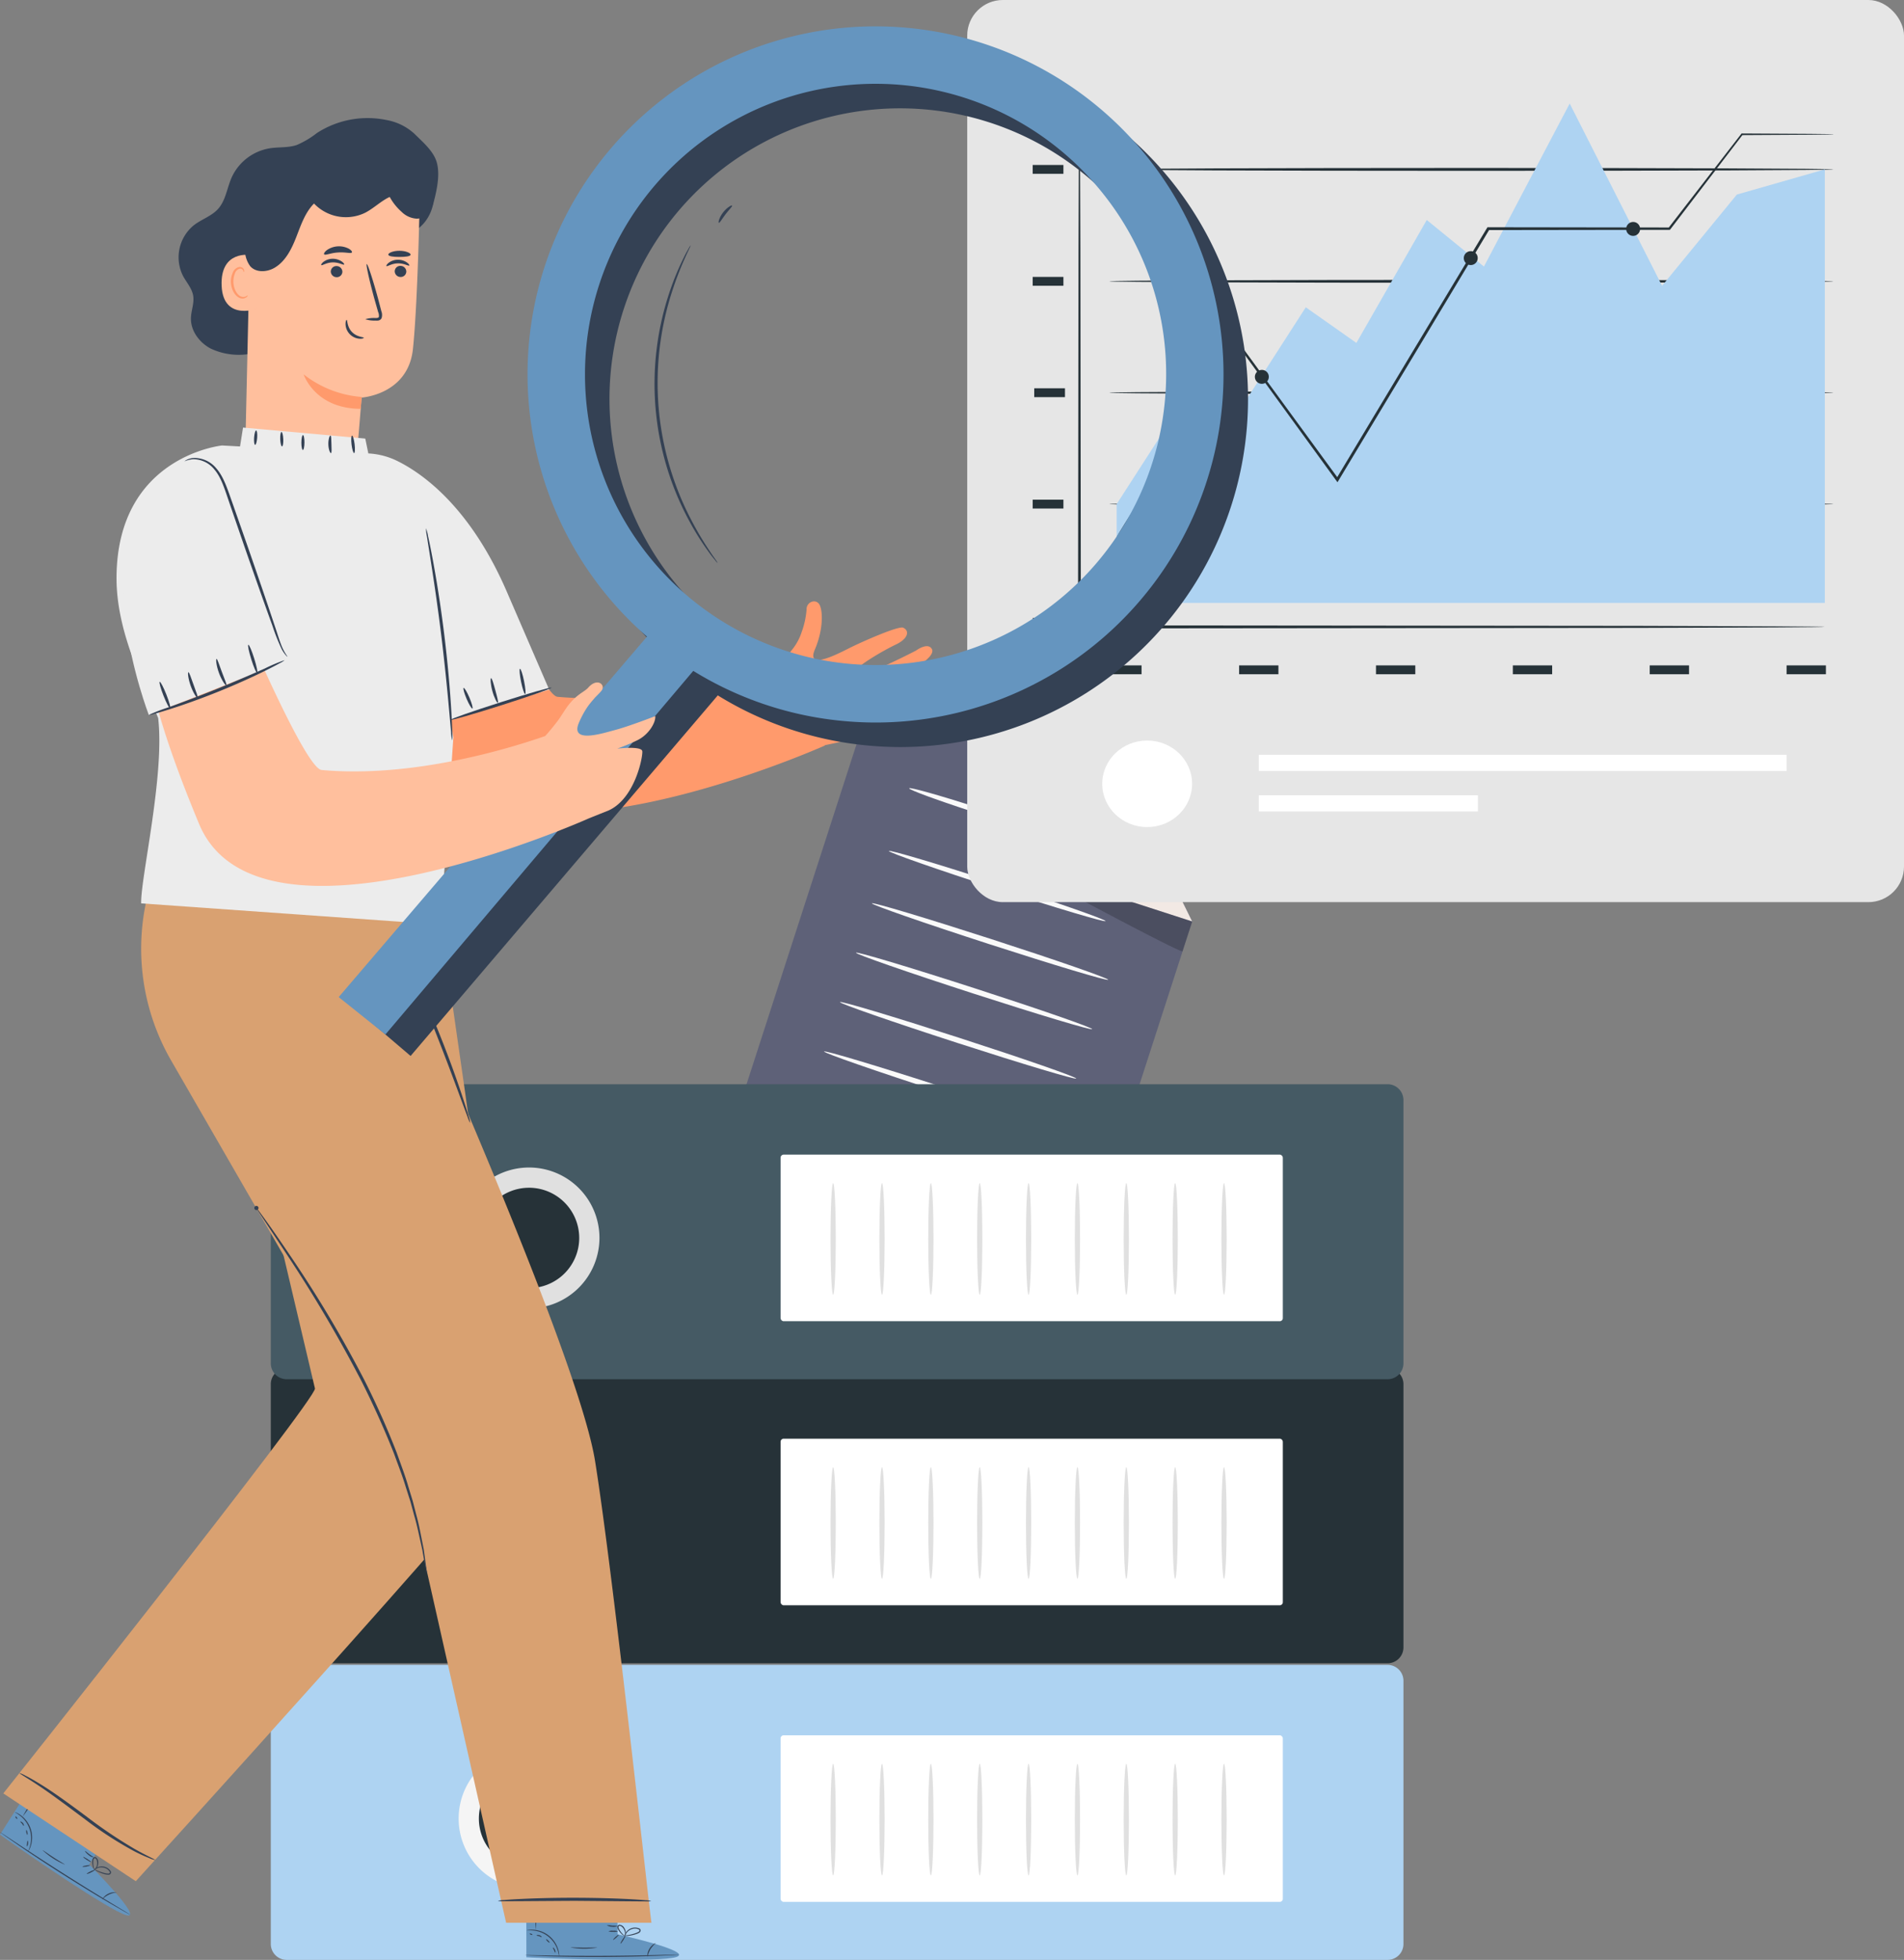 <svg xmlns="http://www.w3.org/2000/svg" width="449.744" height="462.848" viewBox="0 0 449.744 462.848">
  <rect x="0" y="0" width="449.744" height="462.848" fill="#808080" stroke="none"/>
  <g id="Grupo_93048" data-name="Grupo 93048" transform="translate(-888.439 -19830.184)">
    <g id="Sheets" transform="translate(1063.761 19988.893)">
      <g id="Grupo_81879" data-name="Grupo 81879" transform="translate(0 0)">
        <g id="Grupo_81848" data-name="Grupo 81848" transform="translate(0 0)">
          <g id="Grupo_81829" data-name="Grupo 81829">
            <g id="Grupo_81828" data-name="Grupo 81828">
              <g id="Grupo_81827" data-name="Grupo 81827">
                <g id="Grupo_81826" data-name="Grupo 81826">
                  <g id="Grupo_81825" data-name="Grupo 81825">
                    <g id="Grupo_81824" data-name="Grupo 81824">
                      <path id="Trazado_139735" data-name="Trazado 139735" d="M117.24,195.156,50.022,173.412a8.839,8.839,0,0,1-5.689-11.131l30.1-93.037a8.84,8.84,0,0,1,11.131-5.69l42.63,13.79,22,44.686-21.816,67.436A8.84,8.84,0,0,1,117.24,195.156Z" transform="translate(-43.901 -63.121)" fill="#5e6178"/>
                    </g>
                  </g>
                </g>
              </g>
            </g>
          </g>
          <g id="Grupo_81835" data-name="Grupo 81835" transform="translate(75.416 14.222)">
            <g id="Grupo_81834" data-name="Grupo 81834">
              <g id="Grupo_81833" data-name="Grupo 81833">
                <g id="Grupo_81832" data-name="Grupo 81832">
                  <g id="Grupo_81831" data-name="Grupo 81831">
                    <g id="Grupo_81830" data-name="Grupo 81830">
                      <path id="Trazado_139736" data-name="Trazado 139736" d="M106.515,73.256,98.044,99.44a8.221,8.221,0,0,0,5.291,10.352l25.177,8.149Z" transform="translate(-97.643 -73.256)" fill="#f2e9e4"/>
                    </g>
                  </g>
                </g>
              </g>
            </g>
          </g>
          <g id="Grupo_81841" data-name="Grupo 81841" transform="translate(74.995 42.815)" opacity="0.2">
            <g id="Grupo_81840" data-name="Grupo 81840">
              <g id="Grupo_81839" data-name="Grupo 81839">
                <g id="Grupo_81838" data-name="Grupo 81838">
                  <g id="Grupo_81837" data-name="Grupo 81837">
                    <g id="Grupo_81836" data-name="Grupo 81836">
                      <path id="Trazado_139737" data-name="Trazado 139737" d="M97.766,93.631s-2.386,6.243,4.169,10.671a8.757,8.757,0,0,0,.768.455c3.1,1.65,23.493,12.5,23.653,12,.175-.539,2.278-7.036,2.278-7.036l-25.178-8.145S97.238,99.331,97.766,93.631Z" transform="translate(-97.342 -93.631)"/>
                    </g>
                  </g>
                </g>
              </g>
            </g>
          </g>
        </g>
        <g id="Grupo_81853" data-name="Grupo 81853" transform="translate(39.429 27.418)">
          <g id="Grupo_81852" data-name="Grupo 81852">
            <g id="Grupo_81851" data-name="Grupo 81851">
              <g id="Grupo_81850" data-name="Grupo 81850">
                <g id="Grupo_81849" data-name="Grupo 81849">
                  <path id="Trazado_139739" data-name="Trazado 139739" d="M103.1,92.756c-.11.337-7.16-1.643-15.745-4.42S71.89,83.032,72,82.7s7.157,1.642,15.747,4.42S103.2,92.419,103.1,92.756Z" transform="translate(-71.998 -82.659)" fill="#fafafa"/>
                </g>
              </g>
            </g>
          </g>
        </g>
        <g id="Grupo_81858" data-name="Grupo 81858" transform="translate(34.64 42.236)">
          <g id="Grupo_81857" data-name="Grupo 81857">
            <g id="Grupo_81856" data-name="Grupo 81856">
              <g id="Grupo_81855" data-name="Grupo 81855">
                <g id="Grupo_81854" data-name="Grupo 81854">
                  <path id="Trazado_139740" data-name="Trazado 139740" d="M119.768,109.8c-.109.337-11.656-3.1-25.787-7.668s-25.5-8.552-25.394-8.889,11.653,3.1,25.789,7.669S119.876,109.462,119.768,109.8Z" transform="translate(-68.585 -93.219)" fill="#fafafa"/>
                </g>
              </g>
            </g>
          </g>
        </g>
        <g id="Grupo_81863" data-name="Grupo 81863" transform="translate(30.64 54.601)">
          <g id="Grupo_81862" data-name="Grupo 81862">
            <g id="Grupo_81861" data-name="Grupo 81861">
              <g id="Grupo_81860" data-name="Grupo 81860">
                <g id="Grupo_81859" data-name="Grupo 81859">
                  <path id="Trazado_139741" data-name="Trazado 139741" d="M121.528,120.1c-.109.337-12.687-3.431-28.092-8.413s-27.808-9.3-27.7-9.634,12.685,3.43,28.094,8.414S121.636,119.762,121.528,120.1Z" transform="translate(-65.736 -102.03)" fill="#fafafa"/>
                </g>
              </g>
            </g>
          </g>
        </g>
        <g id="Grupo_81868" data-name="Grupo 81868" transform="translate(26.867 66.264)">
          <g id="Grupo_81867" data-name="Grupo 81867">
            <g id="Grupo_81866" data-name="Grupo 81866">
              <g id="Grupo_81865" data-name="Grupo 81865">
                <g id="Grupo_81864" data-name="Grupo 81864">
                  <path id="Trazado_139742" data-name="Trazado 139742" d="M118.839,128.41c-.109.337-12.687-3.431-28.092-8.414s-27.808-9.3-27.7-9.634,12.685,3.431,28.094,8.416S118.948,128.073,118.839,128.41Z" transform="translate(-63.047 -110.341)" fill="#fafafa"/>
                </g>
              </g>
            </g>
          </g>
        </g>
        <g id="Grupo_81873" data-name="Grupo 81873" transform="translate(23.095 77.928)">
          <g id="Grupo_81872" data-name="Grupo 81872">
            <g id="Grupo_81871" data-name="Grupo 81871">
              <g id="Grupo_81870" data-name="Grupo 81870">
                <g id="Grupo_81869" data-name="Grupo 81869">
                  <path id="Trazado_139743" data-name="Trazado 139743" d="M116.15,136.721c-.108.337-12.687-3.43-28.09-8.413s-27.81-9.3-27.7-9.634,12.685,3.43,28.094,8.414S116.259,136.385,116.15,136.721Z" transform="translate(-60.358 -118.653)" fill="#fafafa"/>
                </g>
              </g>
            </g>
          </g>
        </g>
        <g id="Grupo_81878" data-name="Grupo 81878" transform="translate(19.321 89.592)">
          <g id="Grupo_81877" data-name="Grupo 81877">
            <g id="Grupo_81876" data-name="Grupo 81876">
              <g id="Grupo_81875" data-name="Grupo 81875">
                <g id="Grupo_81874" data-name="Grupo 81874">
                  <path id="Trazado_139744" data-name="Trazado 139744" d="M113.462,145.033c-.109.337-12.687-3.431-28.092-8.414s-27.808-9.3-27.7-9.634,12.685,3.431,28.094,8.416S113.57,144.7,113.462,145.033Z" transform="translate(-57.67 -126.964)" fill="#fafafa"/>
                </g>
              </g>
            </g>
          </g>
        </g>
      </g>
    </g>
    <g id="Grupo_93047" data-name="Grupo 93047">
      <g id="Grupo_93046" data-name="Grupo 93046">
        <g id="Grupo_93043" data-name="Grupo 93043" transform="translate(952.404 20086.234)">
          <g id="Grupo_75759" data-name="Grupo 75759" transform="translate(0 67.084)">
            <g id="Grupo_75738" data-name="Grupo 75738">
              <path id="Rectángulo_8338" data-name="Rectángulo 8338" d="M3.755,0H263.789a3.756,3.756,0,0,1,3.756,3.756v62.16a3.756,3.756,0,0,1-3.756,3.756H3.755A3.755,3.755,0,0,1,0,65.915V3.755A3.755,3.755,0,0,1,3.755,0Z" fill="#263238"/>
            </g>
            <g id="Grupo_75739" data-name="Grupo 75739" transform="translate(120.417 16.63)">
              <rect id="Rectángulo_8339" data-name="Rectángulo 8339" width="118.632" height="39.339" rx="0.708" fill="#fff"/>
            </g>
            <g id="Grupo_75740" data-name="Grupo 75740" transform="translate(44.37 19.667)">
              <ellipse id="Elipse_4159" data-name="Elipse 4159" cx="14.241" cy="14.241" rx="14.241" ry="14.241" transform="translate(2.391 2.392)" fill="#263238"/>
              <path id="Trazado_110898" data-name="Trazado 110898" d="M144.324,456.967a16.633,16.633,0,1,1,16.63-16.633A16.652,16.652,0,0,1,144.324,456.967Zm0-28.485a11.852,11.852,0,1,0,11.85,11.853A11.867,11.867,0,0,0,144.324,428.482Z" transform="translate(-127.691 -423.702)" fill="#e0e0e0"/>
            </g>
            <g id="Grupo_75742" data-name="Grupo 75742" transform="translate(132.21 23.354)">
              <g id="Grupo_75741" data-name="Grupo 75741">
                <path id="Trazado_110899" data-name="Trazado 110899" d="M165.064,425.245c.344,0,.624,5.9.624,13.186s-.28,13.186-.624,13.186-.622-5.9-.622-13.186S164.723,425.245,165.064,425.245Z" transform="translate(-164.443 -425.245)" fill="#e0e0e0"/>
              </g>
            </g>
            <g id="Grupo_75744" data-name="Grupo 75744" transform="translate(143.752 23.354)">
              <g id="Grupo_75743" data-name="Grupo 75743">
                <path id="Trazado_110900" data-name="Trazado 110900" d="M169.893,425.245c.344,0,.624,5.9.624,13.186s-.28,13.186-.624,13.186-.621-5.9-.621-13.186S169.549,425.245,169.893,425.245Z" transform="translate(-169.272 -425.245)" fill="#e0e0e0"/>
              </g>
            </g>
            <g id="Grupo_75746" data-name="Grupo 75746" transform="translate(155.291 23.354)">
              <g id="Grupo_75745" data-name="Grupo 75745">
                <path id="Trazado_110901" data-name="Trazado 110901" d="M174.724,425.245c.344,0,.621,5.9.621,13.186s-.277,13.186-.621,13.186-.624-5.9-.624-13.186S174.38,425.245,174.724,425.245Z" transform="translate(-174.1 -425.245)" fill="#e0e0e0"/>
              </g>
            </g>
            <g id="Grupo_75748" data-name="Grupo 75748" transform="translate(166.833 23.354)">
              <g id="Grupo_75747" data-name="Grupo 75747">
                <path id="Trazado_110902" data-name="Trazado 110902" d="M179.553,425.245c.342,0,.621,5.9.621,13.186s-.28,13.186-.621,13.186-.624-5.9-.624-13.186S179.209,425.245,179.553,425.245Z" transform="translate(-178.929 -425.245)" fill="#e0e0e0"/>
              </g>
            </g>
            <g id="Grupo_75750" data-name="Grupo 75750" transform="translate(178.375 23.354)">
              <g id="Grupo_75749" data-name="Grupo 75749">
                <path id="Trazado_110903" data-name="Trazado 110903" d="M184.379,425.245c.344,0,.624,5.9.624,13.186s-.28,13.186-.624,13.186-.621-5.9-.621-13.186S184.038,425.245,184.379,425.245Z" transform="translate(-183.758 -425.245)" fill="#e0e0e0"/>
              </g>
            </g>
            <g id="Grupo_75752" data-name="Grupo 75752" transform="translate(189.916 23.354)">
              <g id="Grupo_75751" data-name="Grupo 75751">
                <path id="Trazado_110904" data-name="Trazado 110904" d="M189.208,425.245c.344,0,.621,5.9.621,13.186s-.277,13.186-.621,13.186-.621-5.9-.621-13.186S188.864,425.245,189.208,425.245Z" transform="translate(-188.587 -425.245)" fill="#e0e0e0"/>
              </g>
            </g>
            <g id="Grupo_75754" data-name="Grupo 75754" transform="translate(201.456 23.354)">
              <g id="Grupo_75753" data-name="Grupo 75753">
                <path id="Trazado_110905" data-name="Trazado 110905" d="M194.039,425.245c.344,0,.621,5.9.621,13.186s-.277,13.186-.621,13.186-.624-5.9-.624-13.186S193.695,425.245,194.039,425.245Z" transform="translate(-193.415 -425.245)" fill="#e0e0e0"/>
              </g>
            </g>
            <g id="Grupo_75756" data-name="Grupo 75756" transform="translate(212.997 23.354)">
              <g id="Grupo_75755" data-name="Grupo 75755">
                <path id="Trazado_110906" data-name="Trazado 110906" d="M198.868,425.245c.342,0,.621,5.9.621,13.186s-.28,13.186-.621,13.186-.624-5.9-.624-13.186S198.524,425.245,198.868,425.245Z" transform="translate(-198.244 -425.245)" fill="#e0e0e0"/>
              </g>
            </g>
            <g id="Grupo_75758" data-name="Grupo 75758" transform="translate(224.539 23.354)">
              <g id="Grupo_75757" data-name="Grupo 75757">
                <path id="Trazado_110907" data-name="Trazado 110907" d="M203.694,425.245c.344,0,.624,5.9.624,13.186s-.28,13.186-.624,13.186-.621-5.9-.621-13.186S203.353,425.245,203.694,425.245Z" transform="translate(-203.073 -425.245)" fill="#e0e0e0"/>
              </g>
            </g>
          </g>
          <g id="Grupo_75781" data-name="Grupo 75781" transform="translate(0 0)">
            <g id="Grupo_75760" data-name="Grupo 75760">
              <path id="Rectángulo_8340" data-name="Rectángulo 8340" d="M3.755,0H263.789a3.756,3.756,0,0,1,3.756,3.756v62.16a3.756,3.756,0,0,1-3.756,3.756H3.755A3.755,3.755,0,0,1,0,65.915V3.755A3.755,3.755,0,0,1,3.755,0Z" fill="#455a64"/>
            </g>
            <g id="Grupo_75761" data-name="Grupo 75761" transform="translate(120.417 16.63)">
              <rect id="Rectángulo_8341" data-name="Rectángulo 8341" width="118.632" height="39.339" rx="0.708" fill="#fff"/>
            </g>
            <g id="Grupo_75762" data-name="Grupo 75762" transform="translate(44.37 19.668)">
              <ellipse id="Elipse_4160" data-name="Elipse 4160" cx="14.241" cy="14.241" rx="14.241" ry="14.241" transform="translate(2.391 2.39)" fill="#263238"/>
              <path id="Trazado_110908" data-name="Trazado 110908" d="M144.324,428.9a16.631,16.631,0,1,1,16.63-16.633A16.652,16.652,0,0,1,144.324,428.9Zm0-28.482a11.851,11.851,0,1,0,11.85,11.85A11.866,11.866,0,0,0,144.324,400.415Z" transform="translate(-127.691 -395.635)" fill="#e0e0e0"/>
            </g>
            <g id="Grupo_75764" data-name="Grupo 75764" transform="translate(132.21 23.354)">
              <g id="Grupo_75763" data-name="Grupo 75763">
                <path id="Trazado_110909" data-name="Trazado 110909" d="M165.064,397.177c.344,0,.624,5.9.624,13.186s-.28,13.186-.624,13.186-.622-5.9-.622-13.186S164.723,397.177,165.064,397.177Z" transform="translate(-164.443 -397.177)" fill="#e0e0e0"/>
              </g>
            </g>
            <g id="Grupo_75766" data-name="Grupo 75766" transform="translate(143.752 23.354)">
              <g id="Grupo_75765" data-name="Grupo 75765">
                <path id="Trazado_110910" data-name="Trazado 110910" d="M169.893,397.177c.344,0,.624,5.9.624,13.186s-.28,13.186-.624,13.186-.621-5.9-.621-13.186S169.549,397.177,169.893,397.177Z" transform="translate(-169.272 -397.177)" fill="#e0e0e0"/>
              </g>
            </g>
            <g id="Grupo_75768" data-name="Grupo 75768" transform="translate(155.291 23.354)">
              <g id="Grupo_75767" data-name="Grupo 75767">
                <path id="Trazado_110911" data-name="Trazado 110911" d="M174.724,397.177c.344,0,.621,5.9.621,13.186s-.277,13.186-.621,13.186-.624-5.9-.624-13.186S174.38,397.177,174.724,397.177Z" transform="translate(-174.1 -397.177)" fill="#e0e0e0"/>
              </g>
            </g>
            <g id="Grupo_75770" data-name="Grupo 75770" transform="translate(166.833 23.354)">
              <g id="Grupo_75769" data-name="Grupo 75769">
                <path id="Trazado_110912" data-name="Trazado 110912" d="M179.553,397.177c.342,0,.621,5.9.621,13.186s-.28,13.186-.621,13.186-.624-5.9-.624-13.186S179.209,397.177,179.553,397.177Z" transform="translate(-178.929 -397.177)" fill="#e0e0e0"/>
              </g>
            </g>
            <g id="Grupo_75772" data-name="Grupo 75772" transform="translate(178.375 23.354)">
              <g id="Grupo_75771" data-name="Grupo 75771">
                <path id="Trazado_110913" data-name="Trazado 110913" d="M184.379,397.177c.344,0,.624,5.9.624,13.186s-.28,13.186-.624,13.186-.621-5.9-.621-13.186S184.038,397.177,184.379,397.177Z" transform="translate(-183.758 -397.177)" fill="#e0e0e0"/>
              </g>
            </g>
            <g id="Grupo_75774" data-name="Grupo 75774" transform="translate(189.916 23.354)">
              <g id="Grupo_75773" data-name="Grupo 75773">
                <path id="Trazado_110914" data-name="Trazado 110914" d="M189.208,397.177c.344,0,.621,5.9.621,13.186s-.277,13.186-.621,13.186-.621-5.9-.621-13.186S188.864,397.177,189.208,397.177Z" transform="translate(-188.587 -397.177)" fill="#e0e0e0"/>
              </g>
            </g>
            <g id="Grupo_75776" data-name="Grupo 75776" transform="translate(201.456 23.354)">
              <g id="Grupo_75775" data-name="Grupo 75775">
                <path id="Trazado_110915" data-name="Trazado 110915" d="M194.039,397.177c.344,0,.621,5.9.621,13.186s-.277,13.186-.621,13.186-.624-5.9-.624-13.186S193.695,397.177,194.039,397.177Z" transform="translate(-193.415 -397.177)" fill="#e0e0e0"/>
              </g>
            </g>
            <g id="Grupo_75778" data-name="Grupo 75778" transform="translate(212.997 23.354)">
              <g id="Grupo_75777" data-name="Grupo 75777">
                <path id="Trazado_110916" data-name="Trazado 110916" d="M198.868,397.177c.342,0,.621,5.9.621,13.186s-.28,13.186-.621,13.186-.624-5.9-.624-13.186S198.524,397.177,198.868,397.177Z" transform="translate(-198.244 -397.177)" fill="#e0e0e0"/>
              </g>
            </g>
            <g id="Grupo_75780" data-name="Grupo 75780" transform="translate(224.539 23.354)">
              <g id="Grupo_75779" data-name="Grupo 75779">
                <path id="Trazado_110917" data-name="Trazado 110917" d="M203.694,397.177c.344,0,.624,5.9.624,13.186s-.28,13.186-.624,13.186-.621-5.9-.621-13.186S203.353,397.177,203.694,397.177Z" transform="translate(-203.073 -397.177)" fill="#e0e0e0"/>
              </g>
            </g>
          </g>
          <g id="Grupo_75803" data-name="Grupo 75803" transform="translate(0 137.127)">
            <g id="Grupo_75782" data-name="Grupo 75782">
              <path id="Rectángulo_8342" data-name="Rectángulo 8342" d="M3.755,0H263.789a3.756,3.756,0,0,1,3.756,3.756v62.16a3.756,3.756,0,0,1-3.756,3.756H3.755A3.755,3.755,0,0,1,0,65.915V3.755A3.755,3.755,0,0,1,3.755,0Z" fill="#aed3f2"/>
            </g>
            <g id="Grupo_75783" data-name="Grupo 75783" transform="translate(120.417 16.63)">
              <rect id="Rectángulo_8343" data-name="Rectángulo 8343" width="118.632" height="39.339" rx="0.708" fill="#fff"/>
            </g>
            <g id="Grupo_75784" data-name="Grupo 75784" transform="translate(44.37 19.667)">
              <path id="Trazado_110918" data-name="Trazado 110918" d="M157.174,468.251a14.241,14.241,0,1,0-14.24,14.24A14.242,14.242,0,0,0,157.174,468.251Z" transform="translate(-126.301 -451.618)" fill="#263238"/>
              <path id="Trazado_110919" data-name="Trazado 110919" d="M144.324,486.271a16.631,16.631,0,1,1,16.63-16.63A16.65,16.65,0,0,1,144.324,486.271Zm0-28.483a11.851,11.851,0,1,0,11.85,11.853A11.867,11.867,0,0,0,144.324,457.788Z" transform="translate(-127.691 -453.008)" fill="#f5f5f5"/>
            </g>
            <g id="Grupo_75786" data-name="Grupo 75786" transform="translate(132.21 23.353)">
              <g id="Grupo_75785" data-name="Grupo 75785">
                <path id="Trazado_110920" data-name="Trazado 110920" d="M165.064,454.55c.344,0,.624,5.906.624,13.186s-.28,13.188-.624,13.188-.622-5.9-.622-13.188S164.723,454.55,165.064,454.55Z" transform="translate(-164.443 -454.55)" fill="#e0e0e0"/>
              </g>
            </g>
            <g id="Grupo_75788" data-name="Grupo 75788" transform="translate(143.752 23.353)">
              <g id="Grupo_75787" data-name="Grupo 75787">
                <path id="Trazado_110921" data-name="Trazado 110921" d="M169.893,454.55c.344,0,.624,5.906.624,13.186s-.28,13.188-.624,13.188-.621-5.9-.621-13.188S169.549,454.55,169.893,454.55Z" transform="translate(-169.272 -454.55)" fill="#e0e0e0"/>
              </g>
            </g>
            <g id="Grupo_75790" data-name="Grupo 75790" transform="translate(155.291 23.353)">
              <g id="Grupo_75789" data-name="Grupo 75789">
                <path id="Trazado_110922" data-name="Trazado 110922" d="M174.724,454.55c.344,0,.621,5.906.621,13.186s-.277,13.188-.621,13.188-.624-5.9-.624-13.188S174.38,454.55,174.724,454.55Z" transform="translate(-174.1 -454.55)" fill="#e0e0e0"/>
              </g>
            </g>
            <g id="Grupo_75792" data-name="Grupo 75792" transform="translate(166.833 23.353)">
              <g id="Grupo_75791" data-name="Grupo 75791">
                <path id="Trazado_110923" data-name="Trazado 110923" d="M179.553,454.55c.342,0,.621,5.906.621,13.186s-.28,13.188-.621,13.188-.624-5.9-.624-13.188S179.209,454.55,179.553,454.55Z" transform="translate(-178.929 -454.55)" fill="#e0e0e0"/>
              </g>
            </g>
            <g id="Grupo_75794" data-name="Grupo 75794" transform="translate(178.375 23.353)">
              <g id="Grupo_75793" data-name="Grupo 75793">
                <path id="Trazado_110924" data-name="Trazado 110924" d="M184.379,454.55c.344,0,.624,5.906.624,13.186s-.28,13.188-.624,13.188-.621-5.9-.621-13.188S184.038,454.55,184.379,454.55Z" transform="translate(-183.758 -454.55)" fill="#e0e0e0"/>
              </g>
            </g>
            <g id="Grupo_75796" data-name="Grupo 75796" transform="translate(189.916 23.353)">
              <g id="Grupo_75795" data-name="Grupo 75795">
                <path id="Trazado_110925" data-name="Trazado 110925" d="M189.208,454.55c.344,0,.621,5.906.621,13.186s-.277,13.188-.621,13.188-.621-5.9-.621-13.188S188.864,454.55,189.208,454.55Z" transform="translate(-188.587 -454.55)" fill="#e0e0e0"/>
              </g>
            </g>
            <g id="Grupo_75798" data-name="Grupo 75798" transform="translate(201.456 23.353)">
              <g id="Grupo_75797" data-name="Grupo 75797">
                <path id="Trazado_110926" data-name="Trazado 110926" d="M194.039,454.55c.344,0,.621,5.906.621,13.186s-.277,13.188-.621,13.188-.624-5.9-.624-13.188S193.695,454.55,194.039,454.55Z" transform="translate(-193.415 -454.55)" fill="#e0e0e0"/>
              </g>
            </g>
            <g id="Grupo_75800" data-name="Grupo 75800" transform="translate(212.997 23.353)">
              <g id="Grupo_75799" data-name="Grupo 75799">
                <path id="Trazado_110927" data-name="Trazado 110927" d="M198.868,454.55c.342,0,.621,5.906.621,13.186s-.28,13.188-.621,13.188-.624-5.9-.624-13.188S198.524,454.55,198.868,454.55Z" transform="translate(-198.244 -454.55)" fill="#e0e0e0"/>
              </g>
            </g>
            <g id="Grupo_75802" data-name="Grupo 75802" transform="translate(224.539 23.353)">
              <g id="Grupo_75801" data-name="Grupo 75801">
                <path id="Trazado_110928" data-name="Trazado 110928" d="M203.694,454.55c.344,0,.624,5.906.624,13.186s-.28,13.188-.624,13.188-.621-5.9-.621-13.188S203.353,454.55,203.694,454.55Z" transform="translate(-203.073 -454.55)" fill="#e0e0e0"/>
              </g>
            </g>
          </g>
        </g>
        <g id="Grupo_93045" data-name="Grupo 93045" transform="translate(1116.904 19830.184)">
          <g id="Grupo_79085" data-name="Grupo 79085" transform="translate(0)">
            <rect id="Rectángulo_30234" data-name="Rectángulo 30234" width="221.28" height="213.05" rx="8.41" fill="#e6e6e6"/>
          </g>
          <g id="Grupo_79114" data-name="Grupo 79114" transform="translate(15.464 22.505)">
            <g id="Grupo_79108" data-name="Grupo 79108">
              <g id="Grupo_79086" data-name="Grupo 79086" transform="translate(0 123.446)">
                <rect id="Rectángulo_30235" data-name="Rectángulo 30235" width="7.262" height="2.093" fill="#263238"/>
              </g>
              <g id="Grupo_79087" data-name="Grupo 79087" transform="translate(16.429 134.634)">
                <rect id="Rectángulo_30236" data-name="Rectángulo 30236" width="9.287" height="2.093" fill="#263238"/>
              </g>
              <g id="Grupo_79088" data-name="Grupo 79088" transform="translate(48.76 134.634)">
                <rect id="Rectángulo_30237" data-name="Rectángulo 30237" width="9.287" height="2.093" fill="#263238"/>
              </g>
              <g id="Grupo_79089" data-name="Grupo 79089" transform="translate(81.091 134.634)">
                <rect id="Rectángulo_30238" data-name="Rectángulo 30238" width="9.287" height="2.093" fill="#263238"/>
              </g>
              <g id="Grupo_79090" data-name="Grupo 79090" transform="translate(113.421 134.634)">
                <rect id="Rectángulo_30239" data-name="Rectángulo 30239" width="9.287" height="2.093" fill="#263238"/>
              </g>
              <g id="Grupo_79091" data-name="Grupo 79091" transform="translate(145.752 134.634)">
                <rect id="Rectángulo_30240" data-name="Rectángulo 30240" width="9.287" height="2.093" fill="#263238"/>
              </g>
              <g id="Grupo_79092" data-name="Grupo 79092" transform="translate(178.082 134.634)">
                <rect id="Rectángulo_30241" data-name="Rectángulo 30241" width="9.287" height="2.093" fill="#263238"/>
              </g>
              <g id="Grupo_79093" data-name="Grupo 79093" transform="translate(0 95.495)">
                <rect id="Rectángulo_30242" data-name="Rectángulo 30242" width="7.262" height="2.093" fill="#263238"/>
              </g>
              <g id="Grupo_79094" data-name="Grupo 79094" transform="translate(0 42.89)">
                <rect id="Rectángulo_30243" data-name="Rectángulo 30243" width="7.262" height="2.093" fill="#263238"/>
              </g>
              <g id="Grupo_79095" data-name="Grupo 79095" transform="translate(0 16.454)">
                <rect id="Rectángulo_30244" data-name="Rectángulo 30244" width="7.262" height="2.093" fill="#263238"/>
              </g>
              <g id="Grupo_79096" data-name="Grupo 79096" transform="translate(0.368 69.193)">
                <rect id="Rectángulo_30245" data-name="Rectángulo 30245" width="7.262" height="2.093" fill="#263238"/>
              </g>
              <g id="Grupo_79098" data-name="Grupo 79098" transform="translate(10.711)">
                <g id="Grupo_79097" data-name="Grupo 79097">
                  <path id="Trazado_138854" data-name="Trazado 138854" d="M545.483,392.267s-.264.024-.779.036l-2.286.034-8.788.063-32.317.11-106.623.1-25.267,0h-.34v-.34c.046-35.653.087-67.028.116-89.519.044-11.215.078-20.213.1-26.436.025-3.077.045-5.468.06-7.116.013-.792.023-1.4.03-1.843.011-.414.032-.625.032-.625s.021.211.032.625c.007.44.017,1.051.03,1.843.013,1.648.033,4.038.058,7.116.025,6.222.06,15.221.1,26.436.029,22.491.07,53.865.116,89.519l-.34-.34,25.267,0,106.623.1,32.317.11,8.788.065,2.286.033C545.219,392.244,545.483,392.267,545.483,392.267Z" transform="translate(-369.084 -266.729)" fill="#263238"/>
                </g>
              </g>
              <g id="Grupo_79100" data-name="Grupo 79100" transform="translate(18.075 69.895)">
                <g id="Grupo_79099" data-name="Grupo 79099">
                  <path id="Trazado_138855" data-name="Trazado 138855" d="M545.735,319.947c0,.19-38.3.345-85.536.345-47.252,0-85.544-.155-85.544-.345s38.292-.344,85.544-.344C507.435,319.6,545.735,319.756,545.735,319.947Z" transform="translate(-374.655 -319.603)" fill="#263238"/>
                </g>
              </g>
              <g id="Grupo_79102" data-name="Grupo 79102" transform="translate(18.075 43.591)">
                <g id="Grupo_79101" data-name="Grupo 79101">
                  <path id="Trazado_138856" data-name="Trazado 138856" d="M545.735,300.05c0,.19-38.3.344-85.536.344-47.252,0-85.544-.153-85.544-.344s38.292-.345,85.544-.345C507.435,299.705,545.735,299.86,545.735,300.05Z" transform="translate(-374.655 -299.705)" fill="#263238"/>
                </g>
              </g>
              <g id="Grupo_79104" data-name="Grupo 79104" transform="translate(18.075 17.156)">
                <g id="Grupo_79103" data-name="Grupo 79103">
                  <path id="Trazado_138857" data-name="Trazado 138857" d="M545.735,280.051c0,.19-38.3.345-85.536.345-47.252,0-85.544-.155-85.544-.345s38.292-.344,85.544-.344C507.435,279.707,545.735,279.862,545.735,280.051Z" transform="translate(-374.655 -279.707)" fill="#263238"/>
                </g>
              </g>
              <g id="Grupo_79106" data-name="Grupo 79106" transform="translate(18.075 96.197)">
                <g id="Grupo_79105" data-name="Grupo 79105">
                  <path id="Trazado_138858" data-name="Trazado 138858" d="M545.735,339.845c0,.189-38.3.344-85.536.344-47.252,0-85.544-.155-85.544-.344s38.292-.345,85.544-.345C507.435,339.5,545.735,339.655,545.735,339.845Z" transform="translate(-374.655 -339.5)" fill="#263238"/>
                </g>
              </g>
              <g id="Grupo_79107" data-name="Grupo 79107" transform="translate(19.838 1.939)">
                <path id="Trazado_138859" data-name="Trazado 138859" d="M375.989,386.135V362.8l14.545-22.581,9.871,7.573,20.258-31.47,11.949,8.414,16.623-29.031,13.506,11L483,268.2l21.818,43.043L522.481,289.7l20.779-5.946V386.135Z" transform="translate(-375.989 -268.196)" fill="#aed3f2"/>
              </g>
            </g>
            <g id="Grupo_79110" data-name="Grupo 79110" transform="translate(19.838 9.022)">
              <g id="Grupo_79109" data-name="Grupo 79109">
                <path id="Trazado_138860" data-name="Trazado 138860" d="M545.305,273.746a1.8,1.8,0,0,1-.366.026l-1.083.027-4.217.049-15.945.09.152-.074c-4.645,6.072-10.431,13.634-17.084,22.332l-.082.106h-.135l-42.779.059.284-.16c-5.63,9.372-11.706,19.485-17.986,29.941-6.126,10.184-12.057,20.04-17.658,29.349l-.258.43-.294-.406c-8.451-11.62-16.266-22.367-23.172-31.864l.463-.014-21.139,32.934c-2.534,3.913-4.522,6.985-5.9,9.1l-1.564,2.377c-.357.534-.559.8-.559.8s.153-.294.487-.843q.531-.859,1.495-2.42l5.766-9.186c5.03-7.943,12.221-19.3,20.936-33.064l.221-.348.243.333c6.931,9.478,14.774,20.206,23.254,31.8l-.552.024c5.594-9.312,11.518-19.173,17.637-29.361l18.007-29.928.1-.161h.186l42.779.06-.215.106c6.7-8.66,12.533-16.188,17.213-22.235l.059-.075h.093l15.945.09,4.217.049,1.083.025A2.106,2.106,0,0,1,545.305,273.746Z" transform="translate(-375.989 -273.554)" fill="#263238"/>
              </g>
            </g>
            <g id="Grupo_79111" data-name="Grupo 79111" transform="translate(52.49 64.855)">
              <path id="Trazado_138861" data-name="Trazado 138861" d="M403.971,317.37a1.642,1.642,0,1,1-1.642-1.58A1.613,1.613,0,0,1,403.971,317.37Z" transform="translate(-400.689 -315.79)" fill="#263238"/>
            </g>
            <g id="Grupo_79112" data-name="Grupo 79112" transform="translate(101.833 36.809)">
              <path id="Trazado_138862" data-name="Trazado 138862" d="M441.3,296.154a1.642,1.642,0,1,1-1.642-1.58A1.612,1.612,0,0,1,441.3,296.154Z" transform="translate(-438.016 -294.574)" fill="#263238"/>
            </g>
            <g id="Grupo_79113" data-name="Grupo 79113" transform="translate(140.192 29.918)">
              <path id="Trazado_138863" data-name="Trazado 138863" d="M470.316,290.942a1.642,1.642,0,1,1-1.642-1.581A1.612,1.612,0,0,1,470.316,290.942Z" transform="translate(-467.034 -289.361)" fill="#263238"/>
            </g>
          </g>
          <g id="Grupo_79115" data-name="Grupo 79115" transform="translate(31.894 174.885)">
            <ellipse id="Elipse_4180" data-name="Elipse 4180" cx="10.613" cy="10.219" rx="10.613" ry="10.219" fill="#fff"/>
          </g>
          <g id="Grupo_79116" data-name="Grupo 79116" transform="translate(68.868 178.259)">
            <rect id="Rectángulo_30246" data-name="Rectángulo 30246" width="124.679" height="3.825" fill="#fff"/>
          </g>
          <g id="Grupo_79117" data-name="Grupo 79117" transform="translate(68.868 187.811)">
            <rect id="Rectángulo_30247" data-name="Rectángulo 30247" width="51.768" height="3.825" fill="#fff"/>
          </g>
        </g>
      </g>
      <g id="Grupo_93044" data-name="Grupo 93044" transform="translate(888.439 19836.406)">
        <g id="Grupo_66469" data-name="Grupo 66469" transform="translate(0 200.771)">
          <g id="Grupo_66406" data-name="Grupo 66406" transform="translate(124.027 238.385)">
            <g id="Grupo_66405" data-name="Grupo 66405">
              <g id="Grupo_66359" data-name="Grupo 66359" transform="translate(0.287)">
                <g id="Grupo_66358" data-name="Grupo 66358">
                  <g id="Grupo_66357" data-name="Grupo 66357">
                    <path id="Trazado_106032" data-name="Trazado 106032" d="M1698.18,7549.578l-.131-11.442-21.438.109.019,16.747,1.329.077c5.918.3,30.105,1.1,34.053-.121C1716.416,7553.586,1698.18,7549.578,1698.18,7549.578Z" transform="translate(-1676.611 -7538.136)" fill="#6595bf"/>
                  </g>
                </g>
              </g>
              <g id="Grupo_66362" data-name="Grupo 66362" transform="translate(0 16.212)">
                <g id="Grupo_66361" data-name="Grupo 66361">
                  <g id="Grupo_66360" data-name="Grupo 66360">
                    <path id="Trazado_106033" data-name="Trazado 106033" d="M1676.405,7549.916a2.444,2.444,0,0,0,.37.035c.316.02.665.041,1.058.06,1.058.044,2.36.091,3.9.149,3.291.105,7.839.186,12.864.168s9.575-.14,12.865-.265c1.535-.071,2.837-.132,3.895-.176.392-.031.741-.052,1.058-.073a2.436,2.436,0,0,0,.369-.039,1.687,1.687,0,0,0-.372-.014c-.318.006-.666.014-1.06.019-1.058.026-2.361.063-3.9.1-3.292.081-7.839.168-12.861.19s-9.568-.035-12.859-.093c-1.536-.025-2.838-.046-3.9-.065-.394,0-.742-.007-1.06-.007A2.218,2.218,0,0,0,1676.405,7549.916Z" transform="translate(-1676.405 -7549.76)" fill="#344154"/>
                  </g>
                </g>
              </g>
              <g id="Grupo_66365" data-name="Grupo 66365" transform="translate(28.843 13.453)">
                <g id="Grupo_66364" data-name="Grupo 66364">
                  <g id="Grupo_66363" data-name="Grupo 66363">
                    <path id="Trazado_106034" data-name="Trazado 106034" d="M1697.125,7551.148a8.908,8.908,0,0,1,.72-1.862,8.577,8.577,0,0,1,1.321-1.5,3.456,3.456,0,0,0-2.04,3.358Z" transform="translate(-1697.086 -7547.784)" fill="#344154"/>
                  </g>
                </g>
              </g>
              <g id="Grupo_66368" data-name="Grupo 66368" transform="translate(22.531 11.848)">
                <g id="Grupo_66367" data-name="Grupo 66367">
                  <g id="Grupo_66366" data-name="Grupo 66366">
                    <path id="Trazado_106035" data-name="Trazado 106035" d="M1692.571,7548.424c.061.038.363-.332.672-.826s.513-.925.452-.963-.362.334-.672.827S1692.511,7548.386,1692.571,7548.424Z" transform="translate(-1692.56 -7546.632)" fill="#344154"/>
                  </g>
                </g>
              </g>
              <g id="Grupo_66371" data-name="Grupo 66371" transform="translate(20.796 11.516)">
                <g id="Grupo_66370" data-name="Grupo 66370">
                  <g id="Grupo_66369" data-name="Grupo 66369">
                    <path id="Trazado_106036" data-name="Trazado 106036" d="M1691.323,7547.61c.047.054.385-.174.752-.506s.625-.647.579-.7-.386.174-.753.508S1691.274,7547.561,1691.323,7547.61Z" transform="translate(-1691.317 -7546.393)" fill="#344154"/>
                  </g>
                </g>
              </g>
              <g id="Grupo_66374" data-name="Grupo 66374" transform="translate(19.695 10.59)">
                <g id="Grupo_66373" data-name="Grupo 66373">
                  <g id="Grupo_66372" data-name="Grupo 66372">
                    <path id="Trazado_106037" data-name="Trazado 106037" d="M1690.527,7545.851a2.623,2.623,0,0,0,1.121.139,2.515,2.515,0,0,0,1.12-.125,2.544,2.544,0,0,0-1.119-.133A2.482,2.482,0,0,0,1690.527,7545.851Z" transform="translate(-1690.527 -7545.731)" fill="#344154"/>
                  </g>
                </g>
              </g>
              <g id="Grupo_66377" data-name="Grupo 66377" transform="translate(19.311 9.266)">
                <g id="Grupo_66376" data-name="Grupo 66376">
                  <g id="Grupo_66375" data-name="Grupo 66375">
                    <path id="Trazado_106038" data-name="Trazado 106038" d="M1690.252,7544.8a2.168,2.168,0,0,0,1.248.36,2.215,2.215,0,0,0,1.289-.179,6.868,6.868,0,0,0-1.269-.084A7,7,0,0,0,1690.252,7544.8Z" transform="translate(-1690.252 -7544.78)" fill="#344154"/>
                  </g>
                </g>
              </g>
              <g id="Grupo_66380" data-name="Grupo 66380" transform="translate(23.26 9.828)">
                <g id="Grupo_66379" data-name="Grupo 66379">
                  <g id="Grupo_66378" data-name="Grupo 66378">
                    <path id="Trazado_106039" data-name="Trazado 106039" d="M1693.083,7547.122a3.955,3.955,0,0,0,1.377-.015,7.561,7.561,0,0,0,1.466-.332,4.018,4.018,0,0,0,.837-.345.753.753,0,0,0,.338-.432.538.538,0,0,0-.21-.549,2.549,2.549,0,0,0-3.566,1.672.793.793,0,0,0-.034.375,3.9,3.9,0,0,1,.622-1.181,2.493,2.493,0,0,1,1.172-.77,2.126,2.126,0,0,1,1.644.105c.218.159.135.418-.108.561a3.988,3.988,0,0,1-.772.337,10.055,10.055,0,0,1-1.418.375C1693.609,7547.075,1693.083,7547.079,1693.083,7547.122Z" transform="translate(-1693.083 -7545.183)" fill="#344154"/>
                  </g>
                </g>
              </g>
              <g id="Grupo_66383" data-name="Grupo 66383" transform="translate(21.809 9.173)">
                <g id="Grupo_66382" data-name="Grupo 66382">
                  <g id="Grupo_66381" data-name="Grupo 66381">
                    <path id="Trazado_106040" data-name="Trazado 106040" d="M1693.853,7547.375a1.371,1.371,0,0,0,.153-.956,2.257,2.257,0,0,0-.381-1.006,1.382,1.382,0,0,0-1.149-.7.55.55,0,0,0-.423.638,1.531,1.531,0,0,0,.237.615,4.307,4.307,0,0,0,.654.832,2.011,2.011,0,0,0,.792.554c.024-.035-.277-.246-.658-.682a4.636,4.636,0,0,1-.58-.824c-.191-.292-.322-.813.022-.878.344-.033.7.308.911.579a2.29,2.29,0,0,1,.393.9A5.07,5.07,0,0,1,1693.853,7547.375Z" transform="translate(-1692.043 -7544.714)" fill="#344154"/>
                  </g>
                </g>
              </g>
              <g id="Grupo_66386" data-name="Grupo 66386" transform="translate(0.411 10.348)">
                <g id="Grupo_66385" data-name="Grupo 66385">
                  <g id="Grupo_66384" data-name="Grupo 66384">
                    <path id="Trazado_106041" data-name="Trazado 106041" d="M1676.7,7545.7c0,.052.613-.062,1.582.052a6.691,6.691,0,0,1,5.635,4.447c.332.92.366,1.537.415,1.528a1.171,1.171,0,0,0,0-.429,5.535,5.535,0,0,0-.238-1.156,6.627,6.627,0,0,0-2.187-3.187,6.554,6.554,0,0,0-3.6-1.386,5.208,5.208,0,0,0-1.179.034A1.353,1.353,0,0,0,1676.7,7545.7Z" transform="translate(-1676.7 -7545.557)" fill="#344154"/>
                  </g>
                </g>
              </g>
              <g id="Grupo_66389" data-name="Grupo 66389" transform="translate(2.421 1.566)">
                <g id="Grupo_66388" data-name="Grupo 66388">
                  <g id="Grupo_66387" data-name="Grupo 66387">
                    <path id="Trazado_106042" data-name="Trazado 106042" d="M1678.31,7539.26a74.737,74.737,0,0,0-.071,8.806,37.042,37.042,0,0,0,.166-4.4A37.544,37.544,0,0,0,1678.31,7539.26Z" transform="translate(-1678.14 -7539.26)" fill="#344154"/>
                  </g>
                </g>
              </g>
              <g id="Grupo_66392" data-name="Grupo 66392" transform="translate(10.764 14.517)">
                <g id="Grupo_66391" data-name="Grupo 66391">
                  <g id="Grupo_66390" data-name="Grupo 66390">
                    <path id="Trazado_106043" data-name="Trazado 106043" d="M1684.123,7548.572a17.493,17.493,0,0,0,6.265.03c-.007-.073-1.406.018-3.132.009S1684.131,7548.5,1684.123,7548.572Z" transform="translate(-1684.123 -7548.545)" fill="#344154"/>
                  </g>
                </g>
              </g>
              <g id="Grupo_66395" data-name="Grupo 66395" transform="translate(6.553 14.549)">
                <g id="Grupo_66394" data-name="Grupo 66394">
                  <g id="Grupo_66393" data-name="Grupo 66393">
                    <path id="Trazado_106044" data-name="Trazado 106044" d="M1681.114,7548.578c-.052.052.116.3.261.617s.223.6.3.6.108-.34-.062-.7S1681.16,7548.527,1681.114,7548.578Z" transform="translate(-1681.104 -7548.57)" fill="#344154"/>
                  </g>
                </g>
              </g>
              <g id="Grupo_66398" data-name="Grupo 66398" transform="translate(4.96 12.583)">
                <g id="Grupo_66397" data-name="Grupo 66397">
                  <g id="Grupo_66396" data-name="Grupo 66396">
                    <path id="Trazado_106045" data-name="Trazado 106045" d="M1679.972,7547.171c-.05.049.089.271.311.495s.445.367.5.315-.088-.275-.312-.5S1680.022,7547.119,1679.972,7547.171Z" transform="translate(-1679.962 -7547.16)" fill="#344154"/>
                  </g>
                </g>
              </g>
              <g id="Grupo_66401" data-name="Grupo 66401" transform="translate(2.7 11.58)">
                <g id="Grupo_66400" data-name="Grupo 66400">
                  <g id="Grupo_66399" data-name="Grupo 66399">
                    <path id="Trazado_106046" data-name="Trazado 106046" d="M1678.342,7546.564c.016.073.3.069.615.174s.543.28.6.234-.124-.351-.516-.476S1678.32,7546.5,1678.342,7546.564Z" transform="translate(-1678.341 -7546.44)" fill="#344154"/>
                  </g>
                </g>
              </g>
              <g id="Grupo_66404" data-name="Grupo 66404" transform="translate(1.083 11.237)">
                <g id="Grupo_66403" data-name="Grupo 66403">
                  <g id="Grupo_66402" data-name="Grupo 66402">
                    <path id="Trazado_106047" data-name="Trazado 106047" d="M1677.185,7546.243c-.027.065.1.176.275.245s.343.068.369,0-.1-.174-.276-.245S1677.211,7546.175,1677.185,7546.243Z" transform="translate(-1677.181 -7546.194)" fill="#344154"/>
                  </g>
                </g>
              </g>
            </g>
          </g>
          <g id="Grupo_66456" data-name="Grupo 66456" transform="translate(0 212.154)">
            <g id="Grupo_66455" data-name="Grupo 66455">
              <g id="Grupo_66409" data-name="Grupo 66409">
                <g id="Grupo_66408" data-name="Grupo 66408">
                  <g id="Grupo_66407" data-name="Grupo 66407">
                    <path id="Trazado_106048" data-name="Trazado 106048" d="M1608.543,7540.5l6.056-9.712-18.118-11.461-9.008,14.112,1.077.783c4.824,3.442,24.768,17.149,28.75,18.248C1621.743,7553.7,1608.543,7540.5,1608.543,7540.5Z" transform="translate(-1587.473 -7519.327)" fill="#6595bf"/>
                  </g>
                </g>
              </g>
              <g id="Grupo_66412" data-name="Grupo 66412" transform="translate(0.007 13.532)">
                <g id="Grupo_66411" data-name="Grupo 66411">
                  <g id="Grupo_66410" data-name="Grupo 66410">
                    <path id="Trazado_106049" data-name="Trazado 106049" d="M1587.478,7529.03a1.915,1.915,0,0,0,.29.232c.258.19.541.391.861.619q1.305.915,3.2,2.228c2.718,1.863,6.505,4.382,10.748,7.072s8.139,5.049,10.98,6.713l3.378,1.946c.344.191.648.358.927.515a2.38,2.38,0,0,0,.332.163,1.961,1.961,0,0,0-.305-.209c-.271-.168-.567-.354-.9-.555l-3.335-2.021c-2.816-1.7-6.693-4.082-10.934-6.771s-8.042-5.183-10.783-7q-1.921-1.284-3.247-2.159c-.329-.214-.622-.405-.888-.581A2.142,2.142,0,0,0,1587.478,7529.03Z" transform="translate(-1587.478 -7529.03)" fill="#344154"/>
                  </g>
                </g>
              </g>
              <g id="Grupo_66415" data-name="Grupo 66415" transform="translate(24.084 27.684)">
                <g id="Grupo_66414" data-name="Grupo 66414">
                  <g id="Grupo_66413" data-name="Grupo 66413">
                    <path id="Trazado_106050" data-name="Trazado 106050" d="M1604.748,7540.978a5.664,5.664,0,0,1,3.53-1.73,3.474,3.474,0,0,0-3.53,1.73Z" transform="translate(-1604.742 -7539.179)" fill="#344154"/>
                  </g>
                </g>
              </g>
              <g id="Grupo_66418" data-name="Grupo 66418" transform="translate(20.46 22.473)">
                <g id="Grupo_66417" data-name="Grupo 66417">
                  <g id="Grupo_66416" data-name="Grupo 66416">
                    <path id="Trazado_106051" data-name="Trazado 106051" d="M1602.145,7536.36a2.341,2.341,0,0,0,1.012-.335c.528-.248.931-.5.9-.57a2.312,2.312,0,0,0-1.012.334C1602.518,7536.037,1602.115,7536.292,1602.145,7536.36Z" transform="translate(-1602.144 -7535.441)" fill="#344154"/>
                  </g>
                </g>
              </g>
              <g id="Grupo_66421" data-name="Grupo 66421" transform="translate(19.487 21.338)">
                <g id="Grupo_66420" data-name="Grupo 66420">
                  <g id="Grupo_66419" data-name="Grupo 66419">
                    <path id="Trazado_106052" data-name="Trazado 106052" d="M1601.446,7534.975c.012.073.418.058.908-.021s.876-.208.864-.28-.419-.06-.908.021S1601.434,7534.9,1601.446,7534.975Z" transform="translate(-1601.446 -7534.627)" fill="#344154"/>
                  </g>
                </g>
              </g>
              <g id="Grupo_66424" data-name="Grupo 66424" transform="translate(19.64 19.378)">
                <g id="Grupo_66423" data-name="Grupo 66423">
                  <g id="Grupo_66422" data-name="Grupo 66422">
                    <path id="Trazado_106053" data-name="Trazado 106053" d="M1601.558,7533.232c-.039.06.349.383.869.718s.971.563,1.01.5-.35-.384-.869-.718S1601.6,7533.173,1601.558,7533.232Z" transform="translate(-1601.555 -7533.222)" fill="#344154"/>
                  </g>
                </g>
              </g>
              <g id="Grupo_66427" data-name="Grupo 66427" transform="translate(20.082 17.978)">
                <g id="Grupo_66426" data-name="Grupo 66426">
                  <g id="Grupo_66425" data-name="Grupo 66425">
                    <path id="Trazado_106054" data-name="Trazado 106054" d="M1601.878,7532.222c-.054.037.275.537.86.975a2.246,2.246,0,0,0,1.181.545c.03-.07-.471-.339-1.024-.752S1601.936,7532.173,1601.878,7532.222Z" transform="translate(-1601.872 -7532.218)" fill="#344154"/>
                  </g>
                </g>
              </g>
              <g id="Grupo_66430" data-name="Grupo 66430" transform="translate(22.051 21.639)">
                <g id="Grupo_66429" data-name="Grupo 66429">
                  <g id="Grupo_66428" data-name="Grupo 66428">
                    <path id="Trazado_106055" data-name="Trazado 106055" d="M1603.31,7535.4a3.963,3.963,0,0,0,1.169.724,7.692,7.692,0,0,0,1.411.517,4.055,4.055,0,0,0,.895.154.751.751,0,0,0,.516-.174.55.55,0,0,0,.119-.582,2.528,2.528,0,0,0-3.035-1.046,2.477,2.477,0,0,0-.872.536c-.171.174-.239.287-.227.293a3.829,3.829,0,0,1,1.158-.65,2.457,2.457,0,0,1,1.4-.019,2.128,2.128,0,0,1,1.328.971c.1.25-.111.423-.395.421a4.119,4.119,0,0,1-.831-.142,9.029,9.029,0,0,1-1.4-.443C1603.777,7535.648,1603.332,7535.366,1603.31,7535.4Z" transform="translate(-1603.285 -7534.844)" fill="#344154"/>
                  </g>
                </g>
              </g>
              <g id="Grupo_66433" data-name="Grupo 66433" transform="translate(21.784 19.424)">
                <g id="Grupo_66432" data-name="Grupo 66432">
                  <g id="Grupo_66431" data-name="Grupo 66431">
                    <path id="Trazado_106056" data-name="Trazado 106056" d="M1603.651,7536.279c.008.023.368-.169.646-.722a2.309,2.309,0,0,0,.222-1.051,1.391,1.391,0,0,0-.595-1.21.549.549,0,0,0-.7.309,1.521,1.521,0,0,0-.131.648,4.117,4.117,0,0,0,.1,1.049,1.979,1.979,0,0,0,.369.892c.037-.011-.1-.353-.189-.927a4.861,4.861,0,0,1-.044-1.006c0-.343.167-.86.492-.724.311.155.423.636.454.979a2.247,2.247,0,0,1-.149.962A5.352,5.352,0,0,1,1603.651,7536.279Z" transform="translate(-1603.093 -7533.255)" fill="#344154"/>
                  </g>
                </g>
              </g>
              <g id="Grupo_66436" data-name="Grupo 66436" transform="translate(3.514 8.81)">
                <g id="Grupo_66435" data-name="Grupo 66435">
                  <g id="Grupo_66434" data-name="Grupo 66434">
                    <path id="Trazado_106057" data-name="Trazado 106057" d="M1589.994,7525.646c-.022.047.55.284,1.307.9a6.711,6.711,0,0,1,2.348,6.785c-.214.953-.519,1.492-.475,1.509.014.011.1-.114.233-.367a5.536,5.536,0,0,0,.421-1.1,6.513,6.513,0,0,0-2.414-6.972,5.627,5.627,0,0,0-1.012-.606A1.491,1.491,0,0,0,1589.994,7525.646Z" transform="translate(-1589.993 -7525.644)" fill="#344154"/>
                  </g>
                </g>
              </g>
              <g id="Grupo_66439" data-name="Grupo 66439" transform="translate(5.354 2.465)">
                <g id="Grupo_66438" data-name="Grupo 66438">
                  <g id="Grupo_66437" data-name="Grupo 66437">
                    <path id="Trazado_106058" data-name="Trazado 106058" d="M1596.124,7521.1a36.319,36.319,0,0,0-2.513,3.617,37.411,37.411,0,0,0-2.3,3.762,36.522,36.522,0,0,0,2.514-3.621A38.045,38.045,0,0,0,1596.124,7521.1Z" transform="translate(-1591.312 -7521.096)" fill="#344154"/>
                  </g>
                </g>
              </g>
              <g id="Grupo_66442" data-name="Grupo 66442" transform="translate(10.054 17.799)">
                <g id="Grupo_66441" data-name="Grupo 66441">
                  <g id="Grupo_66440" data-name="Grupo 66440">
                    <path id="Trazado_106059" data-name="Trazado 106059" d="M1594.683,7532.092a17.61,17.61,0,0,0,5.26,3.4c.034-.069-1.194-.742-2.642-1.686S1594.731,7532.035,1594.683,7532.092Z" transform="translate(-1594.682 -7532.089)" fill="#344154"/>
                  </g>
                </g>
              </g>
              <g id="Grupo_66445" data-name="Grupo 66445" transform="translate(6.301 15.548)">
                <g id="Grupo_66444" data-name="Grupo 66444">
                  <g id="Grupo_66443" data-name="Grupo 66443">
                    <path id="Trazado_106060" data-name="Trazado 106060" d="M1592.2,7530.474c-.071.02-.062.315-.113.661s-.138.632-.073.668.275-.226.331-.631S1592.266,7530.458,1592.2,7530.474Z" transform="translate(-1591.991 -7530.473)" fill="#344154"/>
                  </g>
                </g>
              </g>
              <g id="Grupo_66448" data-name="Grupo 66448" transform="translate(6.171 13.036)">
                <g id="Grupo_66447" data-name="Grupo 66447">
                  <g id="Grupo_66446" data-name="Grupo 66446">
                    <path id="Trazado_106061" data-name="Trazado 106061" d="M1591.952,7528.675c-.07.015-.073.276-.006.587s.178.549.248.53.073-.276.007-.584S1592.022,7528.662,1591.952,7528.675Z" transform="translate(-1591.898 -7528.674)" fill="#344154"/>
                  </g>
                </g>
              </g>
              <g id="Grupo_66451" data-name="Grupo 66451" transform="translate(4.791 11.039)">
                <g id="Grupo_66450" data-name="Grupo 66450">
                  <g id="Grupo_66449" data-name="Grupo 66449">
                    <path id="Trazado_106062" data-name="Trazado 106062" d="M1590.91,7527.266c-.026.071.216.22.423.485s.308.521.382.515.081-.36-.18-.682S1590.928,7527.2,1590.91,7527.266Z" transform="translate(-1590.908 -7527.242)" fill="#344154"/>
                  </g>
                </g>
              </g>
              <g id="Grupo_66454" data-name="Grupo 66454" transform="translate(3.633 9.831)">
                <g id="Grupo_66453" data-name="Grupo 66453">
                  <g id="Grupo_66452" data-name="Grupo 66452">
                    <path id="Trazado_106063" data-name="Trazado 106063" d="M1590.1,7526.389c-.056.041-.012.2.1.354s.253.242.311.2.013-.206-.1-.363S1590.161,7526.342,1590.1,7526.389Z" transform="translate(-1590.078 -7526.376)" fill="#344154"/>
                  </g>
                </g>
              </g>
            </g>
          </g>
          <g id="Grupo_66466" data-name="Grupo 66466" transform="translate(0.785)">
            <g id="Grupo_66463" data-name="Grupo 66463">
              <g id="Grupo_66459" data-name="Grupo 66459" transform="translate(0 1.655)">
                <g id="Grupo_66458" data-name="Grupo 66458">
                  <g id="Grupo_66457" data-name="Grupo 66457">
                    <path id="Trazado_106064" data-name="Trazado 106064" d="M1691.347,7378.115s18.187,120.839,15.542,126.673-87.561,99.224-87.561,99.224l-31.293-20.735s74.171-93.383,73.611-95.627-28.109-119.257-28.109-119.257Z" transform="translate(-1588.036 -7368.392)" fill="#d9a171"/>
                  </g>
                </g>
              </g>
              <g id="Grupo_66462" data-name="Grupo 66462" transform="translate(32.561)">
                <g id="Grupo_66461" data-name="Grupo 66461">
                  <g id="Grupo_66460" data-name="Grupo 66460">
                    <path id="Trazado_106065" data-name="Trazado 106065" d="M1614,7367.205l-1.1,4.488a52.781,52.781,0,0,0,5.546,38.94l49.318,85.488a68.66,68.66,0,0,1,7.559,19.431l22.264,98.741h34.351c0,2.058-8.886-81.339-13.34-109.036-3.359-20.891-31.314-85.733-44.856-116.351l8.391-10.327-14.575-2.434Z" transform="translate(-1611.383 -7367.205)" fill="#d9a171"/>
                  </g>
                </g>
              </g>
            </g>
            <g id="Grupo_66464" data-name="Grupo 66464" transform="translate(95.98 21.463)">
              <path id="Trazado_106066" data-name="Trazado 106066" d="M1656.864,7382.595a6.368,6.368,0,0,1,.761,1.357c.446.895,1.062,2.2,1.8,3.831,1.478,3.252,3.417,7.8,5.4,12.877s3.615,9.745,4.724,13.144c.554,1.7.985,3.079,1.259,4.036a6.453,6.453,0,0,1,.359,1.518,6.348,6.348,0,0,1-.627-1.422q-.6-1.627-1.476-3.964c-1.232-3.351-2.943-7.971-4.916-13.047s-3.834-9.636-5.188-12.937c-.624-1.539-1.153-2.851-1.589-3.92A6.5,6.5,0,0,1,1656.864,7382.595Z" transform="translate(-1656.857 -7382.594)" fill="#344154"/>
            </g>
            <g id="Grupo_66465" data-name="Grupo 66465" transform="translate(59.499 77.879)">
              <path id="Trazado_106067" data-name="Trazado 106067" d="M1671.24,7509.958a5.164,5.164,0,0,1-.223-.965c-.126-.7-.291-1.624-.5-2.773-.1-.611-.219-1.278-.342-2.006q-.243-1.1-.526-2.361c-.379-1.7-.768-3.638-1.385-5.743-.286-1.049-.586-2.155-.9-3.306l-1.129-3.543c-.734-2.466-1.753-5.017-2.726-7.736-2.12-5.382-4.7-11.195-7.7-17.155a323.184,323.184,0,0,0-17.331-29.463c-2.382-3.6-4.326-6.539-5.724-8.65-.641-.973-1.156-1.758-1.55-2.356a.494.494,0,1,1,.12-.084c.423.581.976,1.334,1.664,2.281,1.435,1.984,3.47,4.892,5.919,8.528a285.822,285.822,0,0,1,17.551,29.419c3.018,5.979,5.587,11.823,7.68,17.237.962,2.743,1.964,5.313,2.676,7.8q.565,1.852,1.094,3.571.446,1.74.858,3.338c.587,2.116.943,4.074,1.285,5.782q.253,1.271.47,2.382c.1.731.2,1.407.281,2.022.151,1.159.272,2.089.364,2.8A4.892,4.892,0,0,1,1671.24,7509.958Z" transform="translate(-1630.699 -7423.049)" fill="#344154"/>
            </g>
          </g>
          <g id="Grupo_66467" data-name="Grupo 66467" transform="translate(4.583 211.724)">
            <path id="Trazado_106068" data-name="Trazado 106068" d="M1622.845,7539.569a6.027,6.027,0,0,1-1.434-.465,36.543,36.543,0,0,1-3.73-1.721,86.349,86.349,0,0,1-11.342-7.377c-4.232-3.15-8.033-6.017-10.906-7.92-2.862-1.922-4.729-2.957-4.672-3.06a5.809,5.809,0,0,1,1.379.6c.873.427,2.094,1.119,3.57,2.026,2.963,1.8,6.839,4.619,11.061,7.769a110.362,110.362,0,0,0,11.157,7.505C1620.917,7538.629,1622.894,7539.45,1622.845,7539.569Z" transform="translate(-1590.759 -7519.02)" fill="#344154"/>
          </g>
          <g id="Grupo_66468" data-name="Grupo 66468" transform="translate(117.598 241.187)">
            <path id="Trazado_106069" data-name="Trazado 106069" d="M1708.018,7540.928a5.57,5.57,0,0,1-1.427.077c-1.082,0-2.374-.017-3.883-.025-3.463-.03-7.9-.07-12.8-.111-4.9.03-9.34.062-12.8.084l-3.881.016a5.18,5.18,0,0,1-1.429-.087,5.706,5.706,0,0,1,1.417-.2c.913-.082,2.238-.171,3.877-.248,3.277-.166,7.81-.3,12.818-.293s9.54.149,12.817.318c1.638.087,2.963.177,3.878.264A5.143,5.143,0,0,1,1708.018,7540.928Z" transform="translate(-1671.795 -7540.145)" fill="#344154"/>
          </g>
        </g>
        <g id="Grupo_66498" data-name="Grupo 66498" transform="translate(42.176 21.658)">
          <path id="Trazado_106070" data-name="Trazado 106070" d="M1634.127,7294.537a15.632,15.632,0,0,1-8.833-1.331c-2.671-1.408-4.749-4.209-4.654-7.232.056-1.765.823-3.51.53-5.253s-1.589-3.139-2.423-4.707a9.768,9.768,0,0,1,2.62-11.959c1.827-1.395,4.161-2.125,5.693-3.829,1.815-2.03,2.1-4.957,3.21-7.444a12.038,12.038,0,0,1,8.958-6.859c2.138-.338,4.378-.093,6.426-.788a21.786,21.786,0,0,0,4.752-2.829,22.019,22.019,0,0,1,16.4-3.072,13.157,13.157,0,0,1,6.647,3.274c1.989,1.977,4.564,4.122,5.282,6.838.846,3.2-.192,7.214-1.051,10.414s-3.427,6.121-6.716,6.507" transform="translate(-1617.715 -7238.775)" fill="#344154"/>
          <g id="Grupo_66488" data-name="Grupo 66488" transform="translate(10.165 14.128)">
            <g id="Grupo_66485" data-name="Grupo 66485">
              <g id="Grupo_66478" data-name="Grupo 66478" transform="translate(5.544)">
                <g id="Grupo_66477" data-name="Grupo 66477">
                  <g id="Grupo_66471" data-name="Grupo 66471">
                    <g id="Grupo_66470" data-name="Grupo 66470">
                      <path id="Trazado_106071" data-name="Trazado 106071" d="M1628.978,7315.2l26.19.373c.447-3.015,1.336-14.779,1.336-14.779s10.974-.665,12.126-11.463,1.615-35.811,1.615-35.811h0a37.747,37.747,0,0,0-38.211,1.189l-1.718,1.087Z" transform="translate(-1628.978 -7248.905)" fill="#ffbf9d"/>
                    </g>
                  </g>
                  <g id="Grupo_66474" data-name="Grupo 66474" transform="translate(28.397 20.353)">
                    <g id="Grupo_66473" data-name="Grupo 66473">
                      <g id="Grupo_66472" data-name="Grupo 66472">
                        <path id="Trazado_106072" data-name="Trazado 106072" d="M1649.34,7276.527a7.159,7.159,0,0,1,2.457-.28c.393-.008.706-.068.754-.276a2.147,2.147,0,0,0-.172-1.144c-.292-1.017-.586-2.055-.893-3.134-1.222-4.463-2.028-8.133-1.8-8.193s1.4,3.5,2.622,7.968l.828,3.157a2.5,2.5,0,0,1,.059,1.64,1.023,1.023,0,0,1-.728.56,2.511,2.511,0,0,1-.673.021A7.253,7.253,0,0,1,1649.34,7276.527Z" transform="translate(-1649.34 -7263.499)" fill="#344154"/>
                      </g>
                    </g>
                  </g>
                  <g id="Grupo_66476" data-name="Grupo 66476" transform="translate(13.839 46.402)">
                    <g id="Grupo_66475" data-name="Grupo 66475">
                      <path id="Trazado_106073" data-name="Trazado 106073" d="M1652.621,7287.513a25.247,25.247,0,0,1-13.72-5.334s2.6,8.1,13.481,8.138Z" transform="translate(-1638.901 -7282.178)" fill="#ff9a6c"/>
                    </g>
                  </g>
                </g>
              </g>
              <g id="Grupo_66484" data-name="Grupo 66484" transform="translate(0 18.158)">
                <g id="Grupo_66480" data-name="Grupo 66480">
                  <g id="Grupo_66479" data-name="Grupo 66479">
                    <path id="Trazado_106074" data-name="Trazado 106074" d="M1632.016,7262.027c-.214-.09-7.4-1.26-7,7.284s8.9,5.308,8.908,5.061S1632.016,7262.027,1632.016,7262.027Z" transform="translate(-1625.003 -7261.925)" fill="#ffbf9d"/>
                  </g>
                </g>
                <g id="Grupo_66483" data-name="Grupo 66483" transform="translate(2.19 2.89)">
                  <g id="Grupo_66482" data-name="Grupo 66482">
                    <g id="Grupo_66481" data-name="Grupo 66481">
                      <path id="Trazado_106075" data-name="Trazado 106075" d="M1630.546,7270.684c-.039-.026-.144.11-.39.238a1.482,1.482,0,0,1-1.111.076c-.92-.287-1.748-1.683-1.863-3.224a4.927,4.927,0,0,1,.316-2.15,1.718,1.718,0,0,1,1.066-1.2.755.755,0,0,1,.9.363c.126.236.08.406.126.417.025.021.178-.147.093-.5a.962.962,0,0,0-.363-.517,1.108,1.108,0,0,0-.834-.179,2.089,2.089,0,0,0-1.491,1.4,5.042,5.042,0,0,0-.4,2.407c.135,1.721,1.094,3.287,2.347,3.589a1.613,1.613,0,0,0,1.35-.291C1630.541,7270.891,1630.577,7270.7,1630.546,7270.684Z" transform="translate(-1626.573 -7263.998)" fill="#ff9a6c"/>
                    </g>
                  </g>
                </g>
              </g>
            </g>
            <g id="Grupo_66486" data-name="Grupo 66486" transform="translate(24.194 16.161)">
              <path id="Trazado_106076" data-name="Trazado 106076" d="M1642.383,7262.38c-.117-.151.087-.557.641-.986a5.016,5.016,0,0,1,5.153-.351c.607.347.863.718.768.884-.213.355-1.6-.118-3.3.028C1643.952,7262.041,1642.644,7262.7,1642.383,7262.38Z" transform="translate(-1642.351 -7260.493)" fill="#344154"/>
            </g>
            <g id="Grupo_66487" data-name="Grupo 66487" transform="translate(39.381 17.216)">
              <path id="Trazado_106077" data-name="Trazado 106077" d="M1653.244,7262.177c-.074-.391,1.1-.935,2.632-.93s2.7.552,2.628.942-1.245.513-2.631.513S1653.317,7262.573,1653.244,7262.177Z" transform="translate(-1653.24 -7261.248)" fill="#344154"/>
            </g>
          </g>
          <path id="Trazado_106078" data-name="Trazado 106078" d="M1628.091,7260.491q.608,3.943,1.218,7.885a6.559,6.559,0,0,0,1.252,3.479c1.379,1.541,3.927,1.405,5.714.365,2.607-1.521,4.042-4.428,5.142-7.242s2.077-5.795,4.2-7.944a10.406,10.406,0,0,0,12.01,2.214c1.742-.876,3.193-2.232,4.866-3.236s3.765-1.641,5.567-.893c.987.406,1.875,1.219,2.945,1.172a2.38,2.38,0,0,0,1.918-1.321,4.077,4.077,0,0,0,.352-2.373c-.354-3.019-2.831-5.417-5.563-6.758-3.9-1.916-8.384-2.172-12.725-2.186a48.048,48.048,0,0,0-12.274,1.218,21.187,21.187,0,0,0-10.573,6.066,13.7,13.7,0,0,0-3.5,11.412" transform="translate(-1613.62 -7236.849)" fill="#344154"/>
          <path id="Trazado_106079" data-name="Trazado 106079" d="M1652.758,7250.779a12.914,12.914,0,0,0,4.114,7.141,5.521,5.521,0,0,0,3.62,1.625c2.2-.046,3.892-2.281,3.945-4.48a8.544,8.544,0,0,0-2.674-5.838,8.1,8.1,0,0,0-5.442-2.873c-2.105-.052-4.323,1.543-4.35,3.648" transform="translate(-1604.196 -7235.783)" fill="#344154"/>
          <g id="Grupo_66492" data-name="Grupo 66492" transform="translate(33.69 33.237)">
            <g id="Grupo_66489" data-name="Grupo 66489" transform="translate(2.275 1.719)">
              <path id="Trazado_106080" data-name="Trazado 106080" d="M1643.5,7265.108a1.368,1.368,0,0,0,1.35,1.354,1.313,1.313,0,0,0,1.385-1.265,1.372,1.372,0,0,0-1.347-1.357A1.313,1.313,0,0,0,1643.5,7265.108Z" transform="translate(-1643.503 -7263.839)" fill="#344154"/>
            </g>
            <g id="Grupo_66491" data-name="Grupo 66491">
              <g id="Grupo_66490" data-name="Grupo 66490">
                <path id="Trazado_106081" data-name="Trazado 106081" d="M1641.895,7264.1c.174.173,1.2-.614,2.671-.64,1.473-.047,2.571.69,2.727.5.076-.077-.105-.4-.583-.734a3.816,3.816,0,0,0-2.187-.625,3.63,3.63,0,0,0-2.119.733C1641.956,7263.7,1641.809,7264.023,1641.895,7264.1Z" transform="translate(-1641.871 -7262.606)" fill="#344154"/>
              </g>
            </g>
          </g>
          <g id="Grupo_66496" data-name="Grupo 66496" transform="translate(49.085 33.462)">
            <g id="Grupo_66493" data-name="Grupo 66493" transform="translate(1.978 1.45)">
              <path id="Trazado_106082" data-name="Trazado 106082" d="M1654.329,7265.07a1.368,1.368,0,0,0,1.349,1.355,1.31,1.31,0,0,0,1.387-1.262,1.366,1.366,0,0,0-1.348-1.354A1.305,1.305,0,0,0,1654.329,7265.07Z" transform="translate(-1654.329 -7263.809)" fill="#344154"/>
            </g>
            <g id="Grupo_66495" data-name="Grupo 66495">
              <g id="Grupo_66494" data-name="Grupo 66494">
                <path id="Trazado_106083" data-name="Trazado 106083" d="M1652.934,7264.261c.173.177,1.2-.613,2.67-.637,1.472-.048,2.569.691,2.725.506.076-.083-.1-.4-.581-.735a3.772,3.772,0,0,0-2.186-.628,3.614,3.614,0,0,0-2.122.734C1653,7263.858,1652.848,7264.187,1652.934,7264.261Z" transform="translate(-1652.91 -7262.767)" fill="#344154"/>
              </g>
            </g>
          </g>
          <g id="Grupo_66497" data-name="Grupo 66497" transform="translate(39.444 47.665)">
            <path id="Trazado_106084" data-name="Trazado 106084" d="M1650.305,7277.179c.013.091-.367.262-1.026.22a3.564,3.564,0,0,1-3.281-3.432c-.012-.665.175-1.035.266-1.014.2,0,.045,1.6,1.245,2.852S1650.312,7276.98,1650.305,7277.179Z" transform="translate(-1645.998 -7272.952)" fill="#344154"/>
          </g>
        </g>
        <g id="Grupo_66500" data-name="Grupo 66500" transform="translate(90.709 122.136)">
          <g id="Grupo_66499" data-name="Grupo 66499">
            <path id="Trazado_106085" data-name="Trazado 106085" d="M1652.671,7318.1l21.764-7.282s15.158,35.848,19.058,36.205c21.607,1.969,44.725-5.193,52.834-8.027.822-.921,1.762-2.033,2.808-3.392a12.924,12.924,0,0,0,2.034-3.881,19.728,19.728,0,0,0,1.157-5.337c-.046-1.683,1.978-2.544,2.914-1.335s1.173,5.838-.96,10.821,5.416,1.019,8.193-.377,11.572-5.3,12.675-4.793c1.621.755,1.112,2.631-1.694,3.957-2.839,1.346-10.938,5.908-10.131,7.335.793,1.411,14.835-5.881,14.835-5.881s2.748-2.044,3.736-.423c1.782,2.927-13.715,9.579-15.206,10.179-1.034.416-.213,2,.876,1.5,1.12-.523,13.835-7.6,15.678-4.637,1.412,2.271-12.7,5.59-14.519,8.524s10.446-3.606,11.706-1.377c.47.832.705,1.512-6.88,4.25a161.634,161.634,0,0,1-16.909,4.317l.028.077s-78.081,34.941-92.122,1.223C1650.242,7325.39,1652.671,7318.1,1652.671,7318.1Z" transform="translate(-1652.515 -7310.821)" fill="#ff9a6c"/>
          </g>
        </g>
        <path id="Trazado_106086" data-name="Trazado 106086" d="M1699.583,7330.376c-8.708-20.405-20.129-28.4-26.151-31.349a17.483,17.483,0,0,0-6.742-1.733h0l-.725-3.508-28.874-2.6-.707,4.461-4.237-.229s-24.892,2.486-24.938,31.322c-.021,13.487,7.262,26.608,9.831,33.034,1.6,13.453-4.167,37.834-4.01,43.78l70.751,5.017,2.992-44.224-.661-4.149,23.289-7.129Zm-62.491-34.687Z" transform="translate(-1579.684 -7196.433)" fill="#ececec"/>
        <g id="Grupo_66504" data-name="Grupo 66504" transform="translate(80)">
          <g id="Grupo_66501" data-name="Grupo 66501">
            <path id="Trazado_106087" data-name="Trazado 106087" d="M1839.522,7257.985a82.2,82.2,0,0,0-145.707,42.881h0a82.15,82.15,0,0,0,27.75,70.66l-71.952,84.436,10.324,8.8,72.561-85.151a81.694,81.694,0,0,0,34.316,11.724,83.323,83.323,0,0,0,8.893.478,82.209,82.209,0,0,0,63.815-133.829Zm4.273,58.908a68.633,68.633,0,1,1-14.831-50.388A68.2,68.2,0,0,1,1843.8,7316.893Z" transform="translate(-1642.951 -7221.607)" fill="#344154"/>
            <path id="Trazado_106088" data-name="Trazado 106088" d="M1835.615,7253.833a82.2,82.2,0,0,0-145.707,42.881v0a82.138,82.138,0,0,0,27.751,70.656l-72.823,85.13,11.036,8.829,72.719-85.871a81.663,81.663,0,0,0,34.316,11.724,83.382,83.382,0,0,0,8.892.474,82.206,82.206,0,0,0,63.816-133.825Zm4.272,58.911a68.63,68.63,0,1,1-14.828-50.394A68.187,68.187,0,0,1,1839.887,7312.744Z" transform="translate(-1644.836 -7223.245)" fill="#6595bf"/>
          </g>
          <g id="Grupo_66502" data-name="Grupo 66502" transform="translate(74.613 51.7)">
            <path id="Trazado_106089" data-name="Trazado 106089" d="M1713.229,7335.353a3.227,3.227,0,0,1-.542-.607c-.33-.414-.844-1.009-1.429-1.833a62.9,62.9,0,0,1-4.58-7.219,68.005,68.005,0,0,1-4.652-54.753,62.266,62.266,0,0,1,3.3-7.888c.437-.913.844-1.587,1.1-2.05a3.707,3.707,0,0,1,.433-.688,3.357,3.357,0,0,1-.3.755c-.21.485-.574,1.178-.97,2.1a74.951,74.951,0,0,0-3.066,7.924,69.862,69.862,0,0,0,4.621,54.356,74.168,74.168,0,0,0,4.357,7.3c.546.845,1.022,1.46,1.312,1.907A3.527,3.527,0,0,1,1713.229,7335.353Z" transform="translate(-1698.337 -7260.314)" fill="#344154"/>
          </g>
          <g id="Grupo_66503" data-name="Grupo 66503" transform="translate(89.75 42.302)">
            <path id="Trazado_106090" data-name="Trazado 106090" d="M1712.376,7253.6c.122.17-.715.948-1.552,2.048s-1.385,2.1-1.58,2.027.083-1.277,1.005-2.468S1712.274,7253.442,1712.376,7253.6Z" transform="translate(-1709.19 -7253.576)" fill="#344154"/>
          </g>
        </g>
        <g id="Grupo_66526" data-name="Grupo 66526" transform="translate(29.164 95.429)">
          <g id="Grupo_66506" data-name="Grupo 66506" transform="translate(71.445 23.102)">
            <g id="Grupo_66505" data-name="Grupo 66505">
              <path id="Trazado_106091" data-name="Trazado 106091" d="M1659.628,7308.234a10.64,10.64,0,0,1,.505,1.931c.281,1.249.649,3.06,1.069,5.311.843,4.5,1.86,10.741,2.718,17.67s1.386,13.235,1.662,17.806c.14,2.282.225,4.134.255,5.412a10.319,10.319,0,0,1-.023,1.991,10.555,10.555,0,0,1-.259-1.975c-.127-1.411-.289-3.219-.485-5.392-.407-4.552-1.02-10.831-1.872-17.75s-1.79-13.16-2.5-17.675c-.339-2.151-.621-3.948-.841-5.348A10.42,10.42,0,0,1,1659.628,7308.234Z" transform="translate(-1659.614 -7308.234)" fill="#344154"/>
            </g>
          </g>
          <g id="Grupo_66508" data-name="Grupo 66508" transform="translate(5.821 43.991)">
            <g id="Grupo_66507" data-name="Grupo 66507">
              <path id="Trazado_106092" data-name="Trazado 106092" d="M1716.685,7370.832s-78.052,35.022-92.095,1.3c-14.3-34.352-11.875-41.64-11.875-41.64l21.763-7.28s15.158,35.848,19.057,36.2c21.609,1.975,44.728-5.193,52.834-8.024.823-.925,1.761-2.037,2.809-3.4.9-1.164,1.832-2.844,2.751-4,2.061-2.582,3.692-3.011,4.594-4.027,2.156-2.442,4.124-.658,3.187.655-.888,1.238-3.253,2.655-5.386,7.637s5.465,2.531,8.47,1.737c3.325-.871,9.565-3.3,9.565-3.3.146,1.463-1.509,4.409-4.315,5.735a44.51,44.51,0,0,1-4.677,1.945s5.769-.7,5.925.614-1.71,11.042-7.847,13.934Z" transform="translate(-1612.559 -7323.214)" fill="#ffbf9d"/>
            </g>
          </g>
          <path id="Trazado_106093" data-name="Trazado 106093" d="M1631.054,7300.808l14.02,42.359-30.687,12.133s-16.01-41.6,4.265-51.781Z" transform="translate(-1608.385 -7288.064)" fill="#ececec"/>
          <g id="Grupo_66515" data-name="Grupo 66515" transform="translate(5.927 6.5)">
            <g id="Grupo_66509" data-name="Grupo 66509" transform="translate(8.511)">
              <path id="Trazado_106094" data-name="Trazado 106094" d="M1643.029,7343.285c-.015.011-.171-.11-.416-.4a7.793,7.793,0,0,1-.92-1.359,47.068,47.068,0,0,1-2.213-5.578c-1.719-4.741-4.046-11.316-6.573-18.592-1.253-3.635-2.445-7.1-3.537-10.268-1.082-3.151-1.93-6.069-3.539-7.961a6.47,6.47,0,0,0-5.014-2.5,6.264,6.264,0,0,0-2.08.5c-.011-.018.14-.152.469-.334a4.133,4.133,0,0,1,1.595-.446,6.64,6.64,0,0,1,5.421,2.439c1.757,1.977,2.669,4.963,3.78,8.077,1.108,3.162,2.319,6.621,3.589,10.246,2.529,7.279,4.779,13.877,6.373,18.671.812,2.387,1.373,4.355,1.98,5.609S1643.079,7343.241,1643.029,7343.285Z" transform="translate(-1618.737 -7296.334)" fill="#344154"/>
            </g>
            <g id="Grupo_66510" data-name="Grupo 66510" transform="translate(0 47.735)">
              <path id="Trazado_106095" data-name="Trazado 106095" d="M1644.786,7330.568a5.162,5.162,0,0,1-1.161.728c-.768.426-1.9,1.019-3.306,1.716-2.816,1.4-6.767,3.214-11.217,5.009s-8.558,3.227-11.556,4.173c-1.5.478-2.718.835-3.569,1.063a5.092,5.092,0,0,1-1.341.284,39.913,39.913,0,0,1,4.745-1.83c2.949-1.069,7.011-2.573,11.449-4.367s8.406-3.521,11.271-4.8A40.85,40.85,0,0,1,1644.786,7330.568Z" transform="translate(-1612.635 -7330.56)" fill="#344154"/>
            </g>
            <g id="Grupo_66511" data-name="Grupo 66511" transform="translate(2.581 52.867)">
              <path id="Trazado_106096" data-name="Trazado 106096" d="M1617.016,7340.541c-.187.07-.894-1.276-1.58-3.015s-1.092-3.211-.9-3.284.894,1.276,1.58,3.017S1617.2,7340.467,1617.016,7340.541Z" transform="translate(-1614.485 -7334.239)" fill="#344154"/>
            </g>
            <g id="Grupo_66512" data-name="Grupo 66512" transform="translate(9.325 50.595)">
              <path id="Trazado_106097" data-name="Trazado 106097" d="M1621.584,7338.692c-.171.1-1.021-1.131-1.633-2.844s-.739-3.2-.546-3.236.633,1.333,1.231,2.991S1621.766,7338.6,1621.584,7338.692Z" transform="translate(-1619.321 -7332.611)" fill="#344154"/>
            </g>
            <g id="Grupo_66513" data-name="Grupo 66513" transform="translate(15.974 47.456)">
              <path id="Trazado_106098" data-name="Trazado 106098" d="M1626.5,7336.636c-.166.106-1.085-1.144-1.742-2.925s-.779-3.317-.588-3.351.63,1.392,1.269,3.1S1626.682,7336.536,1626.5,7336.636Z" transform="translate(-1624.089 -7330.359)" fill="#344154"/>
            </g>
            <g id="Grupo_66514" data-name="Grupo 66514" transform="translate(23.508 44.115)">
              <path id="Trazado_106099" data-name="Trazado 106099" d="M1631.638,7334.646c-.191.059-.815-1.388-1.392-3.232s-.89-3.386-.7-3.448.815,1.39,1.392,3.234S1631.828,7334.587,1631.638,7334.646Z" transform="translate(-1629.49 -7327.963)" fill="#344154"/>
            </g>
          </g>
          <g id="Grupo_66520" data-name="Grupo 66520" transform="translate(77.263 56.291)">
            <g id="Grupo_66516" data-name="Grupo 66516" transform="translate(0 4.44)">
              <path id="Trazado_106100" data-name="Trazado 106100" d="M1687.637,7335.233c.061.192-5.23,2.044-11.815,4.146s-11.976,3.64-12.035,3.452,5.227-2.047,11.815-4.144S1687.575,7335.042,1687.637,7335.233Z" transform="translate(-1663.786 -7335.217)" fill="#344154"/>
            </g>
            <g id="Grupo_66517" data-name="Grupo 66517" transform="translate(3.031 4.515)">
              <path id="Trazado_106101" data-name="Trazado 106101" d="M1668.084,7340.138c-.184.072-.8-.948-1.37-2.29s-.886-2.494-.7-2.574.8.947,1.37,2.29S1668.269,7340.055,1668.084,7340.138Z" transform="translate(-1665.959 -7335.27)" fill="#344154"/>
            </g>
            <g id="Grupo_66518" data-name="Grupo 66518" transform="translate(9.463 2.213)">
              <path id="Trazado_106102" data-name="Trazado 106102" d="M1672.271,7339.43c-.184.073-.846-1.136-1.289-2.767s-.5-3.014-.3-3.041.566,1.261,1,2.846S1672.46,7339.353,1672.271,7339.43Z" transform="translate(-1670.571 -7333.622)" fill="#344154"/>
            </g>
            <g id="Grupo_66519" data-name="Grupo 66519" transform="translate(16.302)">
              <path id="Trazado_106103" data-name="Trazado 106103" d="M1676.786,7337.995c-.2.037-.627-1.265-.962-2.909s-.45-3.012-.253-3.053.628,1.263.963,2.91S1676.984,7337.952,1676.786,7337.995Z" transform="translate(-1675.475 -7332.032)" fill="#344154"/>
            </g>
          </g>
          <g id="Grupo_66521" data-name="Grupo 66521" transform="translate(30.838)">
            <path id="Trazado_106104" data-name="Trazado 106104" d="M1630.758,7295.076c-.2-.016-.309-.787-.241-1.729s.282-1.691.483-1.676.308.789.242,1.728S1630.958,7295.088,1630.758,7295.076Z" transform="translate(-1630.497 -7291.671)" fill="#344154"/>
          </g>
          <g id="Grupo_66522" data-name="Grupo 66522" transform="translate(37.021 0.368)">
            <path id="Trazado_106105" data-name="Trazado 106105" d="M1635.368,7295.339c-.2.005-.393-.75-.431-1.685s.1-1.71.294-1.72.394.749.432,1.692S1635.569,7295.334,1635.368,7295.339Z" transform="translate(-1634.931 -7291.935)" fill="#344154"/>
          </g>
          <g id="Grupo_66523" data-name="Grupo 66523" transform="translate(42.025 1.096)">
            <path id="Trazado_106106" data-name="Trazado 106106" d="M1638.868,7295.981c-.2,0-.357-.793-.349-1.767s.176-1.762.376-1.757.357.791.351,1.765S1639.068,7295.984,1638.868,7295.981Z" transform="translate(-1638.519 -7292.458)" fill="#344154"/>
          </g>
          <g id="Grupo_66524" data-name="Grupo 66524" transform="translate(48.392 1.216)">
            <path id="Trazado_106107" data-name="Trazado 106107" d="M1643.708,7296.679c-.19.05-.588-.853-.621-2.049s.3-2.121.5-2.086.194.957.23,2.065S1643.907,7296.627,1643.708,7296.679Z" transform="translate(-1643.084 -7292.542)" fill="#344154"/>
          </g>
          <g id="Grupo_66525" data-name="Grupo 66525" transform="translate(53.799 1.22)">
            <path id="Trazado_106108" data-name="Trazado 106108" d="M1647.646,7296.678c-.2.024-.471-.884-.608-2.024s-.086-2.086.113-2.107.472.879.608,2.019S1647.844,7296.654,1647.646,7296.678Z" transform="translate(-1646.961 -7292.546)" fill="#344154"/>
          </g>
        </g>
      </g>
    </g>
  </g>
</svg>
